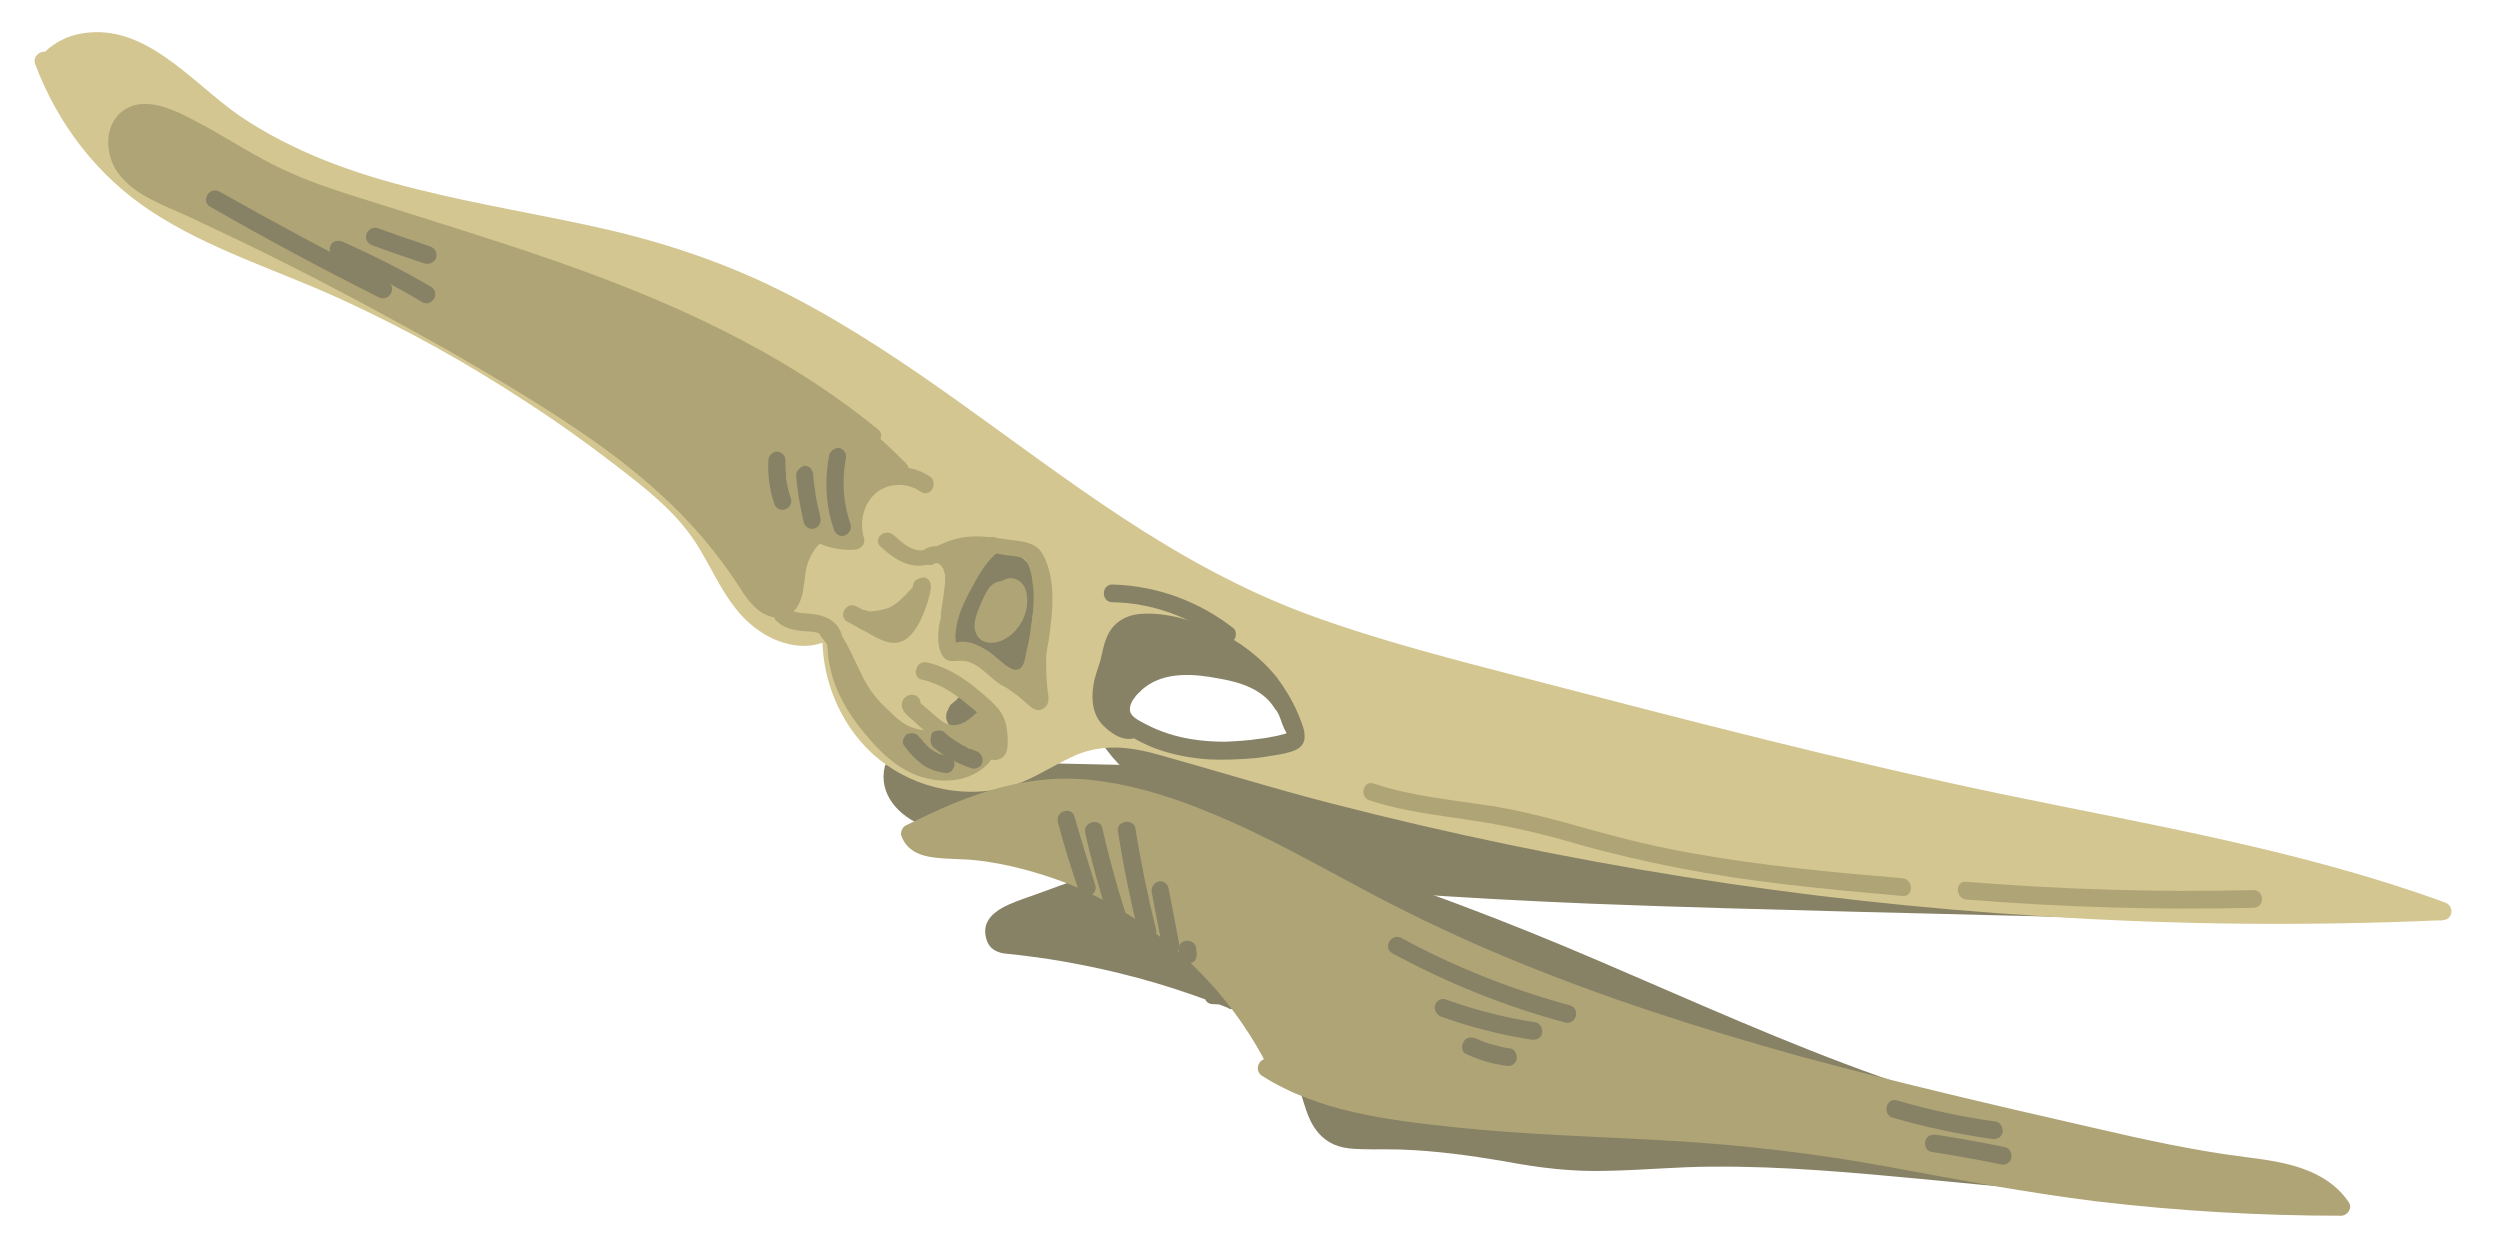<?xml version="1.0" encoding="utf-8"?>
<!-- Generator: Adobe Illustrator 28.1.0, SVG Export Plug-In . SVG Version: 6.00 Build 0)  -->
<svg version="1.1" id="Layer_1" xmlns="http://www.w3.org/2000/svg" xmlns:xlink="http://www.w3.org/1999/xlink" x="0px" y="0px"
	 viewBox="0 0 423 212" style="enable-background:new 0 0 423 212;" xml:space="preserve">
<style type="text/css">
	.st0{fill:#878166;}
	.st1{fill:#D3C690;}
	.st2{fill:#AFA475;}
</style>
<g>
	<path class="st0" d="M207.7,169.4c-12-4.8-24.6-7.9-37.4-9.2c-0.5,0-1.1-0.1-1.5-0.4c-1.1-0.7-1-2.5-0.2-3.5s2.1-1.5,3.3-2
		c3.2-1.1,6.3-2.3,9.5-3.4c4.8-1.7,9.6-3.4,14.6-4.4c14.9-2.9,30.2,1.1,44.6,6.2c27,9.5,52.8,22.9,79.9,32.2
		c15,5.2,30.4,9.1,44.8,15.8c-27.1,0.3-54.1-5.7-81.2-4.5c-6.7,0.3-13.4,1-20,0.4c-5.2-0.5-10.3-1.7-15.5-2.5
		c-6-0.9-12-1.1-18.1-1.1c-1.7,0-3.5,0-5-0.9c-2.3-1.4-3.1-4.3-3.9-6.9c-1.3-4.1-3-8.1-5.7-11.3c-2.8-3.2-6.7-5.5-10.8-5.4"/>
	<g>
		<path class="st0" d="M208.1,168c-7.5-3-15.3-5.3-23.2-7c-4-0.8-8-1.5-12-2c-0.9-0.1-1.9-0.1-2.8-0.3c-0.7-0.2-0.8-0.6-0.5-1.3
			c0.7-1.4,3.1-1.8,4.4-2.3c7.7-2.8,15.5-6.1,23.7-7.4c8-1.3,16.2-0.6,24,1.1c8,1.7,15.7,4.3,23.3,7.1c7.6,2.8,15.2,5.9,22.7,9.1
			c15,6.4,29.9,13.1,45.2,18.8c15.2,5.6,30.9,9.6,45.9,15.7c1.9,0.8,3.8,1.6,5.7,2.5c0.2-0.9,0.5-1.9,0.8-2.8
			c-23.8,0.2-47.4-4.3-71.2-4.7c-11.8-0.2-23.7,1.8-35.5-0.2c-5.8-1-11.5-2.1-17.3-2.5c-2.9-0.2-5.9-0.3-8.8-0.4
			c-2.4,0-5.5,0.4-7.2-1.7c-1.6-1.9-2-4.8-2.8-7c-1-2.7-2.2-5.4-3.8-7.8c-3.1-4.5-7.9-8-13.5-8c-1.9,0-1.9,3,0,3
			c5.1,0,9.2,3.6,11.7,7.7c1.3,2.2,2.3,4.6,3.1,7.1c0.7,2.1,1.2,4.3,2.4,6.1c1.4,2.1,3.3,3.2,5.8,3.5c2.9,0.3,5.8,0.1,8.7,0.2
			c6,0.2,11.8,1,17.7,2c5.8,1.1,11.5,1.8,17.4,1.6c6-0.1,11.9-0.7,17.8-0.7c11.9-0.1,23.7,1,35.5,2.1c13.3,1.3,26.7,2.7,40.1,2.5
			c1.4,0,2.2-2.1,0.8-2.8c-15.5-7.1-32-11.3-48-17c-16.1-5.7-31.7-12.8-47.4-19.5c-7.9-3.4-15.8-6.6-23.8-9.6
			c-8-3-16.1-5.8-24.4-7.5c-8.2-1.7-16.6-2.4-24.9-1.1c-8.5,1.3-16.5,4.8-24.6,7.6c-3,1.1-7.4,2.7-6.2,6.8c0.5,1.8,2,2.4,3.7,2.5
			c2.1,0.2,4.2,0.5,6.4,0.8c8.4,1.3,16.7,3.3,24.7,6.1c2,0.7,4,1.4,6,2.2C209.1,171.6,209.9,168.7,208.1,168L208.1,168z"/>
	</g>
</g>
<g>
	<path class="st0" d="M362.3,148.8c-26.5-5.4-53.7-6.4-80.5-10.3c-15-2.2-29.9-5.2-44.5-9.1c-5.1-1.4-10.3-2.9-14.9-5.7
		c-0.9-0.6-1.8-1.2-2.7-1.9c0.8,2.7-0.9,6.3-4,6c-1.6-0.2-3.2-0.3-4.7-0.4c-1.8,0.1-3.7,0.1-5.6,0c-0.4,0-0.8,0-1.2,0.1
		c-3.1,0.2-6.2,0.2-8.8-1.8c-0.1-0.1-0.2-0.1-0.3-0.2c-1-0.3-2-0.6-3-0.9c-3.3-1-4.5-6.4-1-8.1c0.2-0.1,0.5-0.2,0.7-0.3
		c0.3-0.9,0.9-1.7,1.8-2.2c4.4-2.7,9.9-3.1,14.9-1.6c-3.2-2.4-6.8-4.3-10.8-4.6c-4.9-0.4-10.3,2.2-11.9,7
		c-1.8,5.5,1.8,11.5,6.1,15.2c0.5,0.4,1,0.9,1.5,1.3l-42.4-0.9c-0.7,2.4,0.7,5.1,2.6,6.6c2,1.5,4.4,2.1,6.8,2.6
		c49.7,10.8,100.8,12.1,151.5,13.4l55.5,1.4C368.6,151.4,365,149.3,362.3,148.8z"/>
	<g>
		<path class="st0" d="M362.7,147.3c-18.7-3.8-37.8-5.5-56.8-7.5c-19.1-2-38-4.7-56.7-9c-5.1-1.2-10.2-2.4-15.3-3.9
			c-4.9-1.4-9.5-3.3-13.5-6.4c-1.1-0.8-2.5,0.5-2.2,1.7c0.3,1.2,0.1,2.8-0.9,3.6c-0.5,0.4-1,0.5-1.6,0.4c-1.2-0.1-2.4-0.3-3.5-0.4
			c-1.1-0.1-2.2,0-3.2,0c-1.2,0-2.3-0.1-3.5-0.1c-2,0-4,0.4-6,0c-0.9-0.2-1.8-0.5-2.6-1c-0.4-0.2-0.7-0.6-1.1-0.8
			c-0.5-0.2-1.1-0.3-1.7-0.5c-1.4-0.4-2.6-0.7-3.2-2.2c-0.4-1-0.5-2.2,0.2-3.1c0.5-0.6,1.3-0.6,1.8-1.1c0.7-0.7,0.7-1.5,1.6-2.1
			c4-2.5,9.1-2.6,13.5-1.3c1.7,0.5,2.5-1.8,1.2-2.7c-5.4-4-12.2-6.5-18.7-3.5c-2.7,1.2-4.8,3.4-5.9,6.1c-1.2,3.1-0.9,6.5,0.4,9.5
			c1.6,3.7,4.3,6.6,7.4,9.1c0.3-0.9,0.7-1.7,1.1-2.6c-12.4-0.3-24.8-0.5-37.1-0.8c-1.7,0-3.5-0.1-5.2-0.1c-0.6,0-1.3,0.5-1.5,1.1
			c-1.1,4.7,2.4,8.4,6.5,10c2.3,0.9,4.8,1.3,7.3,1.8c2.7,0.6,5.4,1.1,8.1,1.6c10.7,2,21.5,3.6,32.2,4.9c21.7,2.6,43.5,4,65.3,4.9
			c15.3,0.6,30.6,1,45.9,1.4c9.5,0.2,19,0.5,28.5,0.7c7.9,0.2,15.8,0.6,23.6,0.6c0.1,0,0.3,0,0.4,0c0.7,0,1.2-0.5,1.5-1.1
			C370.4,150.6,365.8,148,362.7,147.3c-1.9-0.4-2.7,2.5-0.8,2.9c1.5,0.3,5,1.4,4.2,3.5c0.5-0.4,1-0.7,1.5-1.1
			c-6.4-0.2-12.9-0.3-19.3-0.5c-10-0.2-20.1-0.5-30.1-0.8c-12.3-0.3-24.6-0.6-36.9-1c-21.4-0.7-42.8-1.8-64.2-3.9
			c-10.7-1.1-21.4-2.4-32-4.1c-5.3-0.8-10.5-1.8-15.8-2.8c-2.6-0.5-5.2-1-7.8-1.6c-2.2-0.5-4.5-0.9-6.4-2.2c-1.7-1.1-3-3.2-2.5-5.2
			c-0.5,0.4-1,0.7-1.5,1.1c12.4,0.3,24.8,0.5,37.1,0.8c1.7,0,3.5,0.1,5.2,0.1c1.2,0,2.1-1.7,1.1-2.6c-4.9-3.8-11.2-11.9-5.6-17.9
			c2.1-2.2,5.1-3.3,8.1-3.2c4,0.1,7.6,2.2,10.7,4.5c0.4-0.9,0.8-1.8,1.2-2.7c-3.4-1-7-1.2-10.5-0.5c-3.2,0.7-6.7,2.1-8,5.4
			c0.2-0.3,0.5-0.6,0.7-0.9c-2.7,1.2-4,3.8-3.3,6.7c0.3,1.2,1,2.5,2,3.3c1.3,1.2,3,1.2,4.6,1.9c0.7,0.3,1.4,0.9,2.1,1.2
			c0.8,0.4,1.7,0.6,2.6,0.8c1.9,0.3,3.7,0.2,5.6,0.1c1-0.1,2.1,0,3.1,0.1c1.1,0,2.2-0.1,3.2-0.1c2,0,4.1,0.7,6,0.4
			c3.5-0.6,4.9-4.7,4.1-7.8c-0.7,0.6-1.5,1.1-2.2,1.7c7.3,5.5,16.5,7.5,25.2,9.6c9.3,2.3,18.8,4.2,28.3,5.8
			c19,3.2,38.1,4.7,57.2,6.8c10.8,1.2,21.6,2.7,32.3,4.9C363.8,150.6,364.5,147.7,362.7,147.3z"/>
	</g>
</g>
<g>
	<g>
		<path class="st0" d="M192.8,105.9c-0.6,0-1.2,0-1.8,0c0.1,1,0.3,2,0.4,3c0.5-0.2,1.1-0.4,1.6-0.6c-0.3-1-0.5-1.9-0.8-2.9
			c-0.2,0.1-0.5,0.2-0.7,0.3c-0.2,0.1-0.4,0.3-0.6,0.4c-0.3,0.2-0.5,0.5-0.8,0.9c-0.1,0.2-0.2,0.4-0.2,0.6c0,0.2,0,0.4,0,0.6
			c0,0.2,0.1,0.4,0.3,0.5c0.1,0.2,0.2,0.3,0.4,0.4c0.3,0.2,0.8,0.3,1.2,0.1c0.1,0,0.2-0.1,0.4-0.1c0.2-0.1,0.4-0.3,0.5-0.5
			c0,0,0,0,0,0c-0.1,0.1-0.2,0.2-0.2,0.3c0.2-0.2,0.3-0.4,0.5-0.5c-0.1,0.1-0.2,0.2-0.3,0.2c0.2-0.1,0.4-0.2,0.6-0.3
			c-0.1,0-0.2,0.1-0.4,0.1c0,0,0,0,0,0c0.2,0,0.4-0.1,0.5-0.3c0.2-0.1,0.3-0.2,0.4-0.4c0.1-0.2,0.2-0.4,0.2-0.6c0-0.2,0-0.4,0-0.6
			c-0.1-0.4-0.3-0.7-0.7-0.9c-0.3-0.2-0.8-0.3-1.2-0.1c-0.5,0.2-1.1,0.4-1.6,0.6c-0.2,0-0.4,0.1-0.5,0.3c-0.2,0.1-0.3,0.2-0.4,0.4
			c0,0.1-0.1,0.2-0.2,0.4c-0.1,0.2-0.1,0.4,0,0.6c0,0.1,0,0.3,0.1,0.4c0.1,0.2,0.2,0.4,0.3,0.5c0.3,0.3,0.7,0.4,1.1,0.4
			c0.6,0,1.2,0,1.8,0c0.4,0,0.8-0.2,1.1-0.4c0.2-0.1,0.2-0.3,0.3-0.5c0.1-0.2,0.1-0.4,0.1-0.6c0-0.4-0.1-0.8-0.4-1.1
			C193.6,106.1,193.2,105.9,192.8,105.9L192.8,105.9z"/>
	</g>
</g>
<g>
	<g>
		<path class="st0" d="M163.1,119.5c-0.7,0.5-1.4,1.1-2.1,1.6c0.6,0.8,1.2,1.6,1.8,2.4c0.1,0,0.1-0.1,0.2-0.2
			c-0.1,0.1-0.2,0.2-0.3,0.2c0.4-0.3,0.9-0.6,1.4-0.8c-0.1,0-0.2,0.1-0.4,0.1c0.3-0.1,0.5-0.2,0.8-0.3c0.5-0.1,0.9-0.5,1-1
			c0.1-0.3,0.1-0.5,0-0.8c-0.1-0.2-0.2-0.5-0.4-0.7c-0.1-0.1-0.2-0.2-0.3-0.3c-0.1-0.1-0.2-0.1-0.4-0.2c-0.2-0.1-0.3-0.1-0.5-0.1
			c-0.1,0-0.3,0-0.5,0.1c-0.1,0-0.3,0.1-0.4,0.2c-0.3,0.2-0.4,0.4-0.6,0.6c-0.1,0.2-0.2,0.4-0.2,0.6c0,0.2,0,0.4,0,0.6
			c0.1,0.4,0.4,0.7,0.7,0.9c0.3,0.2,0.8,0.3,1.2,0.1c0.1,0,0.2-0.1,0.4-0.1c0.2-0.1,0.4-0.3,0.5-0.5c0,0,0,0,0,0
			c-0.1,0.1-0.2,0.2-0.2,0.3c0,0,0,0,0,0c-0.1,0.1-0.2,0.2-0.3,0.2c0,0,0,0,0,0c-0.1,0-0.2,0.1-0.4,0.1c0,0,0,0,0.1,0
			c-0.1,0-0.3,0-0.4,0c0,0,0,0,0.1,0c-0.1,0-0.3,0-0.4,0c0,0,0,0,0.1,0c-0.1,0-0.2-0.1-0.4-0.1c0,0,0,0,0,0
			c-0.1-0.1-0.2-0.2-0.3-0.2c0,0,0,0,0,0c0.2-0.8,0.4-1.7,0.7-2.5c-0.6,0.1-1.1,0.4-1.6,0.6c-0.5,0.3-1,0.6-1.5,1
			c-0.2,0.1-0.2,0.3-0.3,0.5c-0.1,0.2-0.1,0.4-0.1,0.6c0,0.1,0,0.3,0,0.4c0,0.2,0.1,0.4,0.3,0.5c0.2,0.2,0.5,0.5,0.8,0.5
			c0.4,0.1,0.8,0.1,1.2-0.1c0.7-0.5,1.4-1.1,2.1-1.6c0.2-0.1,0.3-0.2,0.4-0.4c0.1-0.1,0.2-0.3,0.3-0.5c0.1-0.4,0-0.8-0.2-1.2
			c-0.2-0.3-0.5-0.6-0.9-0.7C163.9,119.2,163.4,119.2,163.1,119.5L163.1,119.5z"/>
	</g>
</g>
<g>
	<g>
		<path class="st0" d="M161.1,118.9c-0.5,0.4-0.8,0.9-1.2,1.4c-0.4,0.6-0.2,1.5,0.4,1.9c0.6,0.5,1.4,0.4,2-0.1
			c0.9-1,1.6-2.2,1.9-3.5c0.2-0.8-0.2-1.7-1-1.9c-0.7-0.2-1.5,0.1-1.9,0.7c-0.3,0.3-0.5,0.7-0.8,1c-0.2,0.3-0.4,0.5-0.5,0.8
			c-0.3,0.5-0.6,0.9-0.6,1.5c0,0.5,0.2,0.9,0.5,1.2c0.5,0.5,1.4,0.6,2,0.1c0.3-0.2,0.6-0.5,0.8-0.8c0.5-0.6,0.8-1.3,0.9-2
			c0.1-0.3,0.1-0.6-0.1-1c-0.1-0.3-0.3-0.6-0.6-0.7c-0.6-0.3-1.3-0.2-1.8,0.2c-0.5,0.5-0.9,1-1.2,1.6c-0.2,0.3-0.3,0.7-0.4,1.1
			c-0.1,0.5,0,1,0.3,1.4c0.2,0.2,0.4,0.4,0.6,0.5c0.1,0,0.2,0.1,0.3,0.1c-0.2-0.1-0.4-0.3-0.7-0.4c0,0,0,0,0,0
			c-0.1-0.1-0.2-0.2-0.2-0.3c0,0,0,0,0,0c0-0.1-0.1-0.2-0.2-0.4c0.1,0.3,0.1,0.7,0.2,1c0,0.3,0.4,0.8,0.7,0.9c0.3,0.2,0.6,0.2,1,0.2
			c0.8-0.1,1.3-0.7,1.3-1.5c0-0.6-0.2-1.1-0.6-1.5c-0.4-0.5-1.2-0.7-1.8-0.5c-1,0.3-1.6,1.4-1,2.4c0.3,0.6,1,0.9,1.6,0.8
			c1.2,0,2.3-0.5,3.5-0.6c-0.1,0-0.3,0-0.4,0c0.3,0,0.5-0.1,0.8,0c0.9,0,1.8-1,1.5-1.9c-0.4-1.2-1.1-2.3-2-3.2
			c-0.3,0.9-0.7,1.7-1.1,2.6c0,0,0.1,0,0.2,0c0.8,0,1.5-0.7,1.5-1.5c0-0.8-0.7-1.5-1.5-1.5c0,0-0.1,0-0.2,0c-0.6,0-1.1,0.4-1.4,0.9
			c-0.2,0.5-0.1,1.2,0.3,1.6c0.2,0.2,0.4,0.4,0.5,0.6c-0.1-0.1-0.2-0.2-0.2-0.3c0.3,0.5,0.7,1,0.9,1.5c0-0.1-0.1-0.2-0.2-0.4
			c0.1,0.1,0.1,0.3,0.2,0.5c0.5-0.6,1-1.3,1.5-1.9c-1.3,0-2.5,0.5-3.8,0.6c0.1,0,0.3,0,0.4,0c-0.2,0-0.5,0.1-0.7,0
			c0.1,0,0.3,0,0.4,0c0,0-0.1,0-0.1,0c0.2,0.1,0.4,0.3,0.7,0.4c0,0,0,0,0,0c0.1,0.1,0.2,0.2,0.2,0.3c0,0,0,0,0,0
			c0.1,0.2,0.1,0.5,0.2,0.8c0,0,0,0,0,0c-0.1,0.2-0.1,0.5-0.2,0.8c0,0,0,0,0,0c-0.1,0.1-0.2,0.2-0.2,0.3c0,0,0,0,0,0
			c-0.2,0.1-0.4,0.3-0.7,0.4c0,0,0.1,0,0.1,0c-0.1,0-0.3,0-0.4,0c0,0,0,0,0.1,0c-0.1,0-0.3,0-0.4,0c0,0,0.1,0,0.1,0
			c-0.1,0-0.2-0.1-0.4-0.1c0,0,0,0,0,0c-0.1-0.1-0.2-0.2-0.3-0.2c0,0,0.1,0,0.1,0.1c-0.1-0.1-0.2-0.2-0.2-0.3c0,0,0,0.1,0.1,0.1
			c0-0.1-0.1-0.2-0.2-0.4c0,0,0,0.1,0,0.1c0-0.1,0-0.3,0-0.4c0,0.1,0,0.1,0,0.2c1-0.1,2-0.3,3-0.4c0-0.3-0.1-0.6-0.1-0.9
			c-0.1-0.7-0.7-1.1-1.3-1.3c0.1,0,0.2,0.1,0.4,0.1c0,0,0,0,0,0c0.2,0.3,0.5,0.6,0.7,0.9c0,0,0,0,0-0.1c0,0.1,0,0.3,0,0.4
			c0,0,0,0,0-0.1c0,0.1,0,0.3,0,0.4c0-0.2,0.1-0.3,0.2-0.5c0,0.1-0.1,0.2-0.2,0.4c0.2-0.4,0.3-0.7,0.6-1c-0.1,0.1-0.2,0.2-0.2,0.3
			c0.1-0.2,0.3-0.4,0.5-0.5c-0.8-0.5-1.7-1-2.5-1.5c0,0.3-0.1,0.5-0.2,0.8c0-0.1,0.1-0.2,0.2-0.4c-0.1,0.3-0.3,0.5-0.4,0.7
			c0.1-0.1,0.2-0.2,0.2-0.3c-0.2,0.2-0.3,0.4-0.5,0.6c0.3-0.1,0.7-0.3,1.1-0.4c0,0,0,0,0,0c0.3,0.1,0.7,0.3,1.1,0.4c0,0,0,0,0,0
			c0.1,0.1,0.2,0.2,0.2,0.3c0,0,0,0,0,0c0.1,0.2,0.1,0.5,0.2,0.8c0,0,0-0.1,0-0.1c0,0.1,0,0.3,0,0.4c0,0,0-0.1,0-0.1
			c0,0.1-0.1,0.2-0.2,0.4c0.4-0.7,0.8-1.4,1.3-2.1c-0.1,0.1-0.2,0.2-0.2,0.3c0.1-0.1,0.1-0.2,0.2-0.3c-0.1,0.1-0.2,0.2-0.3,0.2
			c0,0,0.1,0,0.1-0.1c-0.1,0-0.2,0.1-0.4,0.1c0,0,0,0,0.1,0c-0.1,0-0.3,0-0.4,0c0,0,0,0,0.1,0c-0.1,0-0.3,0-0.4,0c0,0,0,0,0.1,0
			c-0.3-0.6-0.7-1.2-1-1.9C161.2,118.2,161.1,118.6,161.1,118.9c0-0.2,0-0.3,0.1-0.4c-0.2,0.5-0.5,0.9-0.8,1.3
			c0.1-0.1,0.2-0.2,0.2-0.3c-0.1,0.2-0.3,0.4-0.5,0.5c0.8,0.6,1.6,1.2,2.4,1.8c0.1-0.1,0.2-0.3,0.3-0.4c-0.1,0.1-0.2,0.2-0.2,0.3
			c0.2-0.2,0.4-0.5,0.7-0.7c0.3-0.2,0.4-0.7,0.4-1.1c0-0.4-0.2-0.8-0.4-1.1C162.5,118.4,161.7,118.4,161.1,118.9L161.1,118.9z"/>
	</g>
</g>
<g>
	<path class="st0" d="M174.2,96.5c-1.6-1.5-3.9-1.7-6-1.8c2-0.5,4.1,0.6,5,2.5c0.6,1.2,0.6,2.6,0.7,3.9c0.1,4-0.2,8.2-2,11.7
		c-2.1-2.7-5.4-4.2-8.7-4c-0.3,0-0.7,0-0.9-0.2c-0.2-0.2-0.3-0.5-0.4-0.9c-0.3-2.1,0.7-4.1,1.7-6c1.4-2.7,2.8-5.5,5-7.6"/>
	<g>
		<path class="st0" d="M175.2,95.4c-2-1.8-4.5-2.1-7.1-2.2c0.1,1,0.3,2,0.4,3c1.1-0.2,2.2,0.3,2.9,1.1c1,1.3,0.8,3.2,0.8,4.8
			c0,3.4-0.2,6.9-1.8,9.9c0.8-0.1,1.6-0.2,2.4-0.3c-1.3-1.6-3-2.9-4.9-3.6c-1-0.4-2-0.6-3.1-0.8c-0.5,0-0.9-0.1-1.4-0.1
			c-0.1,0-0.3,0-0.4,0c-0.3,0-0.2,0.1,0.3,0.3c0,0,0-0.6,0-0.7c0-2.2,1.5-4.4,2.5-6.2c1.1-2,2.2-3.9,3.8-5.5
			c1.4-1.4-0.8-3.5-2.1-2.1c-1.8,1.8-3.1,4-4.3,6.2c-1.3,2.4-2.8,4.9-2.8,7.6c0,1.2,0.2,2.7,1.5,3.2c1,0.4,2.2,0.1,3.3,0.3
			c2.3,0.4,4.2,1.7,5.6,3.5c0.6,0.8,2,0.5,2.4-0.3c2.1-4,2.4-8.6,2.2-13.1c-0.1-2.1-0.5-4.2-2.1-5.7c-1.5-1.3-3.4-1.9-5.4-1.5
			c-1.7,0.3-1.2,2.9,0.4,3c1.7,0.1,3.6,0.1,5,1.3C174.5,98.8,176.7,96.7,175.2,95.4L175.2,95.4z"/>
	</g>
</g>
<g>
	<g>
		<path class="st1" d="M338.5,135.8c-29.1-6.1-58-13.7-86.8-21.3c-13.6-3.6-27.3-7.2-40.2-13.1c-33-15.1-59.1-44.5-93.3-56.7
			c-27.3-9.8-59.1-8.4-82-26.6C31.9,14.8,28,10.8,23,8.5c-4.9-2.3-11.4-2.2-15,2l-0.6-0.2c3,8.2,8.1,15.6,14.8,21
			c8.3,6.8,18.5,10.4,28.3,14.5c20.4,8.6,39.7,20,57.2,33.9c3.9,3.1,7.7,6.3,10.6,10.4c3.1,4.4,5,9.6,8.6,13.5
			c3.6,3.9,9.8,6.1,13.9,2.9c-0.6,8.3,3.2,16.9,9.7,21.8c6.5,4.9,15.4,6,22.8,2.8c3.8-1.6,7.2-4.3,11.2-5.3c5-1.3,10.3,0.3,15.3,1.8
			c69.2,21,141.6,30.1,213.6,27C389.2,145.3,363.6,141.1,338.5,135.8z M167.9,122.3c-0.2,0.5-0.5,1-0.9,1.4c-0.3,0.3-0.6,0.6-1,0.9
			c-0.5,0.5-1.2,0.9-1.9,1.1c-0.4,0-0.8,0.1-1.1,0.2c-0.8,0-1.5-0.2-2.2-0.6c-0.3-0.2-0.6-0.5-0.9-0.7c-0.4-0.4-0.7-0.9-0.9-1.4
			c-0.3-0.5-0.4-1.1-0.4-1.7c0-0.6,0.1-1.2,0.4-1.7c0.2-0.5,0.5-1,0.9-1.4c0.3-0.3,0.7-0.6,1-0.9c0.5-0.5,1.2-0.9,1.9-1.1
			c0.4,0,0.8-0.1,1.1-0.2c0.8,0,1.5,0.2,2.2,0.6c0.3,0.2,0.6,0.5,0.9,0.7c0.4,0.4,0.7,0.9,0.9,1.4c0.3,0.5,0.4,1.1,0.4,1.7
			C168.3,121.2,168.2,121.8,167.9,122.3z M178.5,102.7c-0.1,0.6-0.2,1.1-0.2,1.7c0,0.1,0,0.3,0,0.4c0,0,0-0.1,0-0.1
			c-0.2,1.8-1,3.2-2.3,3.9c0,0.7-0.2,1.4-0.3,2.1c0,0.1-0.1,0.3-0.1,0.4c0,0,0,0,0,0c0.6,4.6-5.9,5.7-7.9,2.2
			c-0.4-0.7-0.7-1.1-1.1-1.3c-0.2-0.1-0.5-0.2-0.7-0.3c-0.7-0.1-1.4,0.1-2.6-0.2c-2-0.5-3.5-2.4-3.5-4.6c0-0.3,0-0.6,0.1-0.8
			c-0.3-1.1-0.3-2.4,0-3.7c0.6-2.5,2.5-5.4,4.8-7.6c0.2-0.5,0.4-1,0.7-1.5c1.2-2.5,3.5-2.7,5.4-1.7c1.6-0.1,3,0.5,3.9,1.8
			c0.2,0.1,0.3,0.2,0.4,0.3c0.9,0.3,1.8,1,2.2,1.9c0.6,1.5,1.2,2.9,1.4,4.5C178.5,101,178.6,101.8,178.5,102.7z M214,127.6
			c-0.5-0.1-1.1-0.2-1.8-0.3c-6.6,1.5-12.7,0-19-2.4c-0.8-0.3-1.5-0.7-2.3-1c-0.2,0-0.4,0-0.6,0c-7,0.1-5.2-8.8-2.6-13.7
			c0.2-0.6,0.4-1.1,0.6-1.5c0-0.2,0-0.4,0.1-0.5c0-0.8,0.2-1.6,0.6-2.2c0.5-1,1.6-1.8,2.5-2c0.6-0.2,1.1-0.2,1.7-0.1
			c0.3,0,0.6,0.1,1,0.2c0.4,0,0.8,0,1.2,0.1c0.3,0.1,0.6,0.3,0.9,0.4c3.4-0.2,7,1,9.6,3.4c3.3,1.1,6.4,2.6,8.8,5.4
			c1.6,1.9,3,4.4,3.5,6.7C220.8,122.8,218.5,128.4,214,127.6z"/>
	</g>
	<g>
		<path class="st1" d="M338.9,134.4c-26.8-5.6-53.3-12.5-79.8-19.4c-12.7-3.3-25.4-6.5-37.7-11c-11.1-4.1-21.4-9.8-31.3-16.3
			c-18.9-12.4-36.1-27.2-56.2-37.6c-9.8-5.1-20.2-8.7-30.9-11.2c-10.8-2.5-21.8-4.2-32.5-6.9c-10.6-2.6-21-6.3-30.1-12.5
			C32.1,13.7,24,3.1,12.7,5.9C10.5,6.5,8.5,7.7,7,9.4C7.5,9.3,8,9.1,8.4,9C8.2,8.9,8,8.9,7.8,8.8c-1-0.3-2.2,0.7-1.9,1.9
			c3.8,10.2,10.5,19,19.6,25c9.7,6.4,21.1,9.9,31.7,14.7C68.4,55.5,79,61.4,89.2,68.1c5.1,3.3,10,6.8,14.8,10.5
			c4.8,3.7,9.8,7.5,13.3,12.6c3.4,5,5.4,11.1,10.3,14.9c3.9,3.1,9.6,4.6,13.9,1.4c-0.8-0.4-1.5-0.9-2.3-1.3
			c-0.5,7.9,2.6,16,8.5,21.4c6,5.4,14.5,7.6,22.3,5.7c4.1-1,7.5-3.4,11.3-5.2c5-2.4,9.9-1.8,15.1-0.3c9.7,2.7,19.3,5.7,29.1,8.2
			c39.2,10.1,79.3,16.5,119.7,19c22.7,1.5,45.4,1.7,68.1,0.7c1.8-0.1,2-2.4,0.4-3C389.6,143.9,364,139.6,338.9,134.4
			c-1.9-0.4-2.7,2.5-0.8,2.9c25.2,5.2,50.7,9.5,74.9,18.5c0.1-1,0.3-2,0.4-3c-39.3,1.7-78.8-0.3-117.8-5.8
			c-19.5-2.8-38.8-6.5-57.9-11c-9.6-2.3-19.1-4.8-28.5-7.5c-4.7-1.3-9.3-2.9-14-4.1c-4.3-1-8.8-1.4-13,0.2c-4.6,1.8-8.5,5-13.4,6
			c-4.5,1-9.5,0.4-13.6-1.6c-8.6-4.1-13.3-13.5-12.8-22.8c0.1-1.1-1.3-2-2.3-1.3c-4.2,3.1-9.5,0.4-12.5-3.1
			c-3.6-4.2-5.4-9.5-8.8-13.8c-3.4-4.4-7.9-7.9-12.3-11.3c-4.3-3.3-8.8-6.5-13.3-9.6C83.6,60.7,73.5,54.9,63,49.8
			c-9.9-4.8-20.5-8.3-30.2-13.4c-11-5.8-19.6-14.7-23.9-26.5c-0.6,0.6-1.2,1.2-1.9,1.9c0.2,0,0.4,0.1,0.6,0.2c0.5,0.1,1.1,0,1.5-0.4
			c3.6-4,9.6-3.6,14.1-1.3c5,2.6,9,6.9,13.5,10.2c8.5,6.4,18.6,10.4,28.9,13.3c21.2,5.8,43.3,7.5,63.3,17.1
			c20.1,9.7,37.3,24.2,55.6,36.6c9.2,6.3,18.8,12.1,29.1,16.5c11.7,5,24,8.4,36.3,11.6c26.1,6.9,52.2,13.8,78.5,19.6
			c3.2,0.7,6.5,1.4,9.8,2.1C339.9,137.7,340.8,134.8,338.9,134.4z"/>
		<path class="st1" d="M166.4,121.9C166.3,122.2,166.4,122,166.4,121.9c-0.1,0.2-0.1,0.3-0.2,0.3c0,0.1-0.1,0.1-0.1,0.2
			c-0.1,0.2,0.1-0.1,0,0.1c-0.3,0.3-0.6,0.6-1,0.9c-0.3,0.3-0.5,0.5-0.8,0.6c-0.1,0-0.2,0.1-0.3,0.1c0,0-0.3,0.1-0.1,0
			c-0.2,0.1-0.4,0.1-0.7,0.1c-0.1,0-0.2,0-0.4,0c0,0-0.3,0-0.1,0c0,0-0.3,0-0.1,0c0.2,0-0.2,0-0.2,0c-0.4-0.1-0.6-0.1-0.8-0.3
			c-0.2-0.1-0.3-0.3-0.5-0.4c0,0-0.4-0.4-0.3-0.3c-0.1-0.1-0.2-0.3-0.3-0.5c-0.1-0.2,0.1,0.2,0-0.1c0-0.1-0.2-0.6-0.2-0.4
			c-0.1-0.2-0.1-0.4-0.2-0.6c0,0,0,0.2,0,0c0-0.1,0-0.2,0-0.3c0-0.5,0-0.5,0.2-1c0,0,0,0,0-0.1c0,0.1,0,0.1,0.1-0.1
			c0-0.1,0.1-0.2,0.1-0.3c-0.1,0.2,0.2-0.3,0.2-0.3c0,0,0.2-0.2,0-0.1c0-0.1,0.1-0.1,0.2-0.2c0.2-0.2,0.4-0.3,0.6-0.5
			c0.3-0.2,0.6-0.6,0.8-0.8c0.2-0.2,0.6-0.4,0.8-0.4c0.2-0.1,0.4-0.1,0.6-0.1c0.3,0,0.3-0.1,0.5,0c0,0-0.2,0,0,0
			c0.1,0,0.2,0,0.3,0.1s0.2,0.1,0.3,0.1c0.3,0.1-0.3-0.1,0.2,0.1c0.3,0.1,0.7,0.5,1,0.8c0.2,0.2-0.1-0.1,0,0.1
			c0.1,0.1,0.1,0.2,0.2,0.3c0,0,0.1,0.3,0,0.1c0.1,0.2,0.1,0.3,0.2,0.5c-0.1-0.2,0,0.1,0,0.1c0,0.1,0.1,0.2,0.1,0.4
			c0.1,0.2,0-0.2,0,0.1c0,0.1,0,0.3,0,0.4c0,0.1,0,0.2,0,0.3c0,0.1,0,0.2,0,0.1c0,0.1,0,0.2-0.1,0.3c0,0-0.2,0.4-0.1,0.2
			c-0.3,0.7-0.2,1.6,0.5,2c0.7,0.4,1.7,0.2,2-0.5c1.2-2.5,0.5-5.4-1.5-7c-1-0.8-2.3-1.5-3.6-1.4c-1.4,0.1-2.8,0.5-3.8,1.5
			c-0.8,0.8-1.8,1.5-2.2,2.6c-0.2,0.5-0.5,1-0.6,1.7c-0.1,0.7-0.1,1.4,0,2.1s0.3,1.1,0.6,1.7c0.3,0.6,0.7,1.1,1.2,1.6
			c0.5,0.4,0.9,0.8,1.5,1c0.7,0.3,1.4,0.5,2.2,0.6c0.7,0,1.5-0.1,2.2-0.3c0.8-0.3,1.4-0.7,2-1.2c1-1,2-1.9,2.5-3.2
			c0.2-0.7-0.3-1.7-1-1.9C167.5,120.6,166.7,121.1,166.4,121.9z"/>
		<path class="st1" d="M177,102.7c-0.1,0.7-0.2,1.4-0.3,2.1c1,0,2,0,3,0c0,0,0-0.1,0-0.1c0.1-0.8-0.7-1.5-1.5-1.5
			c-0.9,0-1.4,0.7-1.5,1.5c-0.1,0.9-0.5,1.8-1.2,2.4c-0.5,0.4-0.9,0.5-1.1,1.1c-0.2,0.6-0.2,1.5-0.3,2.1c-0.3,1.1,0,2.3-1,3.1
			c-0.9,0.6-2.2,0.7-3.2,0.2c-0.5-0.2-0.8-0.5-1.1-1c-0.7-1-1.4-1.9-2.7-2.2c-1-0.2-2,0.1-2.9-0.2c-0.9-0.3-1.5-1-1.8-1.8
			c-0.4-0.9-0.2-1.9-0.3-2.8c-0.2-1.3,0-2.5,0.4-3.7c0.8-2.1,2.3-3.9,3.8-5.5c1.2-1.2,1.3-4.1,3.7-3.5c0.5,0.1,0.9,0.4,1.3,0.5
			c0.5,0.1,1.1,0,1.6,0.2c0.5,0.2,0.9,0.5,1.2,0.9c0.5,0.5,0.9,0.8,1.5,1.1c1.1,0.6,1.4,1.9,1.8,3C176.9,99.7,177.1,101.2,177,102.7
			c-0.2,1.9,2.8,1.9,3,0c0.1-1.5,0-3-0.4-4.4c-0.4-1.4-0.8-2.9-1.7-4c-0.4-0.5-0.9-1-1.4-1.3c-0.3-0.2-0.6-0.3-0.9-0.4
			c0.6,0.3-0.5-0.5,0,0c-1-1-1.8-1.7-3.1-2.1c-0.3-0.1-0.7-0.1-1-0.2c-0.1,0-1.1-0.1-0.4,0.1c-0.5-0.1-1-0.5-1.5-0.6
			c-1.1-0.2-2.2-0.1-3.3,0.4c-1.1,0.5-1.9,1.5-2.4,2.5c-0.3,0.6-0.5,1.2-0.9,1.7c-0.5,0.6-1.1,1.2-1.7,1.9c-1.7,2.1-3.1,4.7-3.3,7.4
			c-0.1,0.7-0.1,1.5,0.1,2.2c0.2,0.8,0.1-0.4,0,0.6c0,0.3,0,0.6,0,0.9c0.1,1.3,0.5,2.5,1.3,3.5s1.8,1.8,3,2.2
			c0.6,0.2,1.2,0.3,1.8,0.3c0.5,0,1.1-0.2,1.5,0.1c0.4,0.3,0.7,1,1,1.4c0.2,0.3,0.4,0.5,0.7,0.7c0.8,0.6,1.7,1.1,2.7,1.3
			c2,0.4,4.2-0.1,5.6-1.6c0.7-0.8,1.2-1.8,1.3-2.8c0-0.2,0-0.4,0-0.7c0-0.2,0-0.3,0-0.5c0,0.2,0,0.2,0.1,0c0.2-0.8,0.3-1.7,0.4-2.5
			c-0.2,0.4-0.5,0.9-0.7,1.3c1.9-1.1,2.8-3,3-5.2c-1,0-2,0-3,0c0,0,0,0.1,0,0.1c-0.2,1.9,2.8,1.9,3,0c0.1-0.7,0.2-1.4,0.3-2.1
			c0.1-0.8-0.8-1.5-1.5-1.5C177.6,101.1,177.1,101.9,177,102.7z"/>
		<path class="st1" d="M214.4,126.1c-0.8-0.1-1.7-0.3-2.5-0.3c-0.9,0.1-1.8,0.4-2.8,0.5c-1.8,0.2-3.7,0.1-5.6-0.1
			c-3.6-0.5-7.2-1.6-10.5-3c-0.7-0.3-1.3-0.8-2-0.9c-0.5,0-1.1,0.1-1.7,0c-0.8-0.2-1.5-0.5-1.9-1.3c-0.9-1.6-0.5-3.7-0.2-5.4
			c0.2-1,0.5-2,0.9-2.9c0.5-1.2,1.2-2.4,1.6-3.6c0.4-1.3,0.2-2.6,1.5-3.5c0.7-0.4,1.4-0.4,2.2-0.3c0.4,0.1,0.8,0.1,1.1,0.2
			c0.5,0.1,0.9,0.4,1.3,0.5c0.6,0.1,1.3,0,2,0c0.8,0,1.6,0.2,2.3,0.4c1.8,0.5,3.1,1.5,4.6,2.5c1.2,0.8,2.7,1.1,4,1.7
			c1.6,0.8,3,1.8,4.3,3.1c1.3,1.3,2.4,3,3.1,4.7c0.3,0.9,0.4,1.9,1,2.6c0.3,0.4,0.6,0.7,0.7,1.3
			C218.1,124.4,216.4,126.4,214.4,126.1c-1.9-0.3-2.7,2.6-0.8,2.9c3,0.5,5.7-0.9,6.8-3.8c0.5-1.2,0.5-2.6,0.2-3.8
			c-0.2-0.6-0.5-1.2-0.8-1.7c-0.4-0.6-0.5-1.2-0.8-2.2c-1.5-3.8-4.4-7-8-9c-0.8-0.5-1.7-0.8-2.5-1.2c-0.8-0.3-1.7-0.5-2.3-1.1
			c-1.5-1.2-3.3-2.1-5.2-2.6c-0.9-0.3-1.8-0.4-2.8-0.5c-0.5,0-0.9,0-1.4,0c-0.3,0-0.5-0.1-0.9-0.2c-1.7-0.6-3.9-0.8-5.5-0.1
			c-1.8,0.8-3,2.4-3.4,4.3c-0.2,1-0.2,1.3-0.5,2c-0.3,0.7-0.6,1.3-0.8,2c-1.7,4-3.6,11.4,1.6,13.8c0.7,0.3,1.4,0.5,2.2,0.6
			c0.4,0,0.8,0,1.2,0c-0.3,0,0.3,0.1,0.3,0.1c0.3,0.1,0.6,0.3,1,0.4c2.3,1,4.7,1.8,7.1,2.4c2.3,0.6,4.6,1,7,1c1.3,0,2.5,0,3.8-0.2
			c1.3-0.2,2.5-0.5,3.8-0.2C215.5,129.3,216.3,126.4,214.4,126.1z"/>
	</g>
</g>
<g>
	<path class="st2" d="M216.8,182c-10.3-22.2-33-37.6-56.7-38.1c-2.4-0.1-5.4-0.4-6.1-2.8c6.6-3.2,13.5-6.4,20.8-7.4
		c9.3-1.3,18.8,1,27.6,4.5c11.3,4.5,21.8,10.8,32.6,16.3C273,174,314.9,183.6,356.3,193c7.4,1.7,14.8,3.4,22.3,4.3
		c6.4,0.8,13.8,1.5,17.4,7c-19.4,0-38.9-1.6-58-4.9c-11.6-2-23.1-4.6-34.8-6.1c-22.9-2.9-46.2-1.7-69-5.6c-6.9-1.2-14-3-19.9-6.9"/>
	<g>
		<path class="st2" d="M218.1,181.2c-8.8-18.9-26.7-33.4-47.1-37.6c-2.8-0.6-5.8-1-8.7-1.2c-1.8-0.1-6,0.4-6.8-1.8
			c-0.2,0.6-0.5,1.1-0.7,1.7c7.6-3.7,15.5-7.3,24.1-7.5c8.5-0.2,16.8,2.2,24.6,5.4c8,3.3,15.5,7.5,23.1,11.5
			c7.5,4,15.1,7.8,22.8,11.2c15.3,6.7,31.2,12.1,47.2,16.8c16.1,4.7,32.4,8.6,48.8,12.3c8.5,2,16.9,4,25.4,5.6
			c3.8,0.7,7.7,1.1,11.6,1.6c3.1,0.5,6.3,1.1,9.1,2.7c1.3,0.8,2.4,1.8,3.3,3c0.4-0.8,0.9-1.5,1.3-2.3c-12.1,0-24.2-0.6-36.2-1.9
			c-12.2-1.3-24.2-3.4-36.2-5.7c-11.9-2.2-23.7-4-35.8-4.8c-12-0.8-24.1-1-36.1-2c-6.6-0.5-13.3-1.3-19.8-2.6
			c-6-1.2-11.8-2.9-17-6.2c-1.6-1-3.1,1.5-1.5,2.6c9.5,6.1,21.3,7.5,32.3,8.7c12.1,1.3,24.3,1.6,36.5,2.3
			c12.3,0.7,24.4,2.1,36.5,4.3c12,2.2,24,4.5,36.2,6c13.6,1.6,27.3,2.4,41.1,2.4c1.1,0,2-1.3,1.3-2.3c-3.9-5.7-10.9-6.8-17.3-7.6
			c-8.8-1.1-17.4-3-26-5c-16.7-3.8-33.4-7.7-50-12.2c-16.5-4.6-32.8-9.8-48.7-16.4c-8-3.3-15.8-7-23.4-11c-7.7-4.1-15.3-8.4-23.3-12
			c-7.9-3.5-16.1-6.5-24.8-7.3c-8.7-0.8-16.9,1.5-24.8,5c-2,0.9-3.9,1.8-5.9,2.8c-0.5,0.3-0.9,1.1-0.7,1.7c0.9,2.5,3.1,3.4,5.6,3.7
			c2.4,0.3,4.9,0.2,7.4,0.5c5.1,0.6,10.1,2,14.9,3.8c9.8,3.9,18.5,10.2,25.4,18.1c3.9,4.5,7.2,9.6,9.7,15
			C216.3,184.5,218.9,183,218.1,181.2L218.1,181.2z"/>
	</g>
</g>
<g>
	<g>
		<path class="st0" d="M190.9,121.9c-0.8,0.5-2.5-1.4-2.8-2c-1-1.6-0.4-3.7,0.2-5.4c0.5-1.8,0.9-3.7,1.5-5.5
			c0.7-1.8,2.1-2.3,3.9-2.3c6.7,0,13.7,3.2,18.3,8c1.2,1.2,2.3,2.6,3.2,4.1c0.4,0.7,0.8,1.4,1.2,2.2c0.4,0.9,0.7,2.2,1.3,3
			c0.1,0.1,0,0.5,0.1,0.2c0.2-0.3-0.4,0-0.5,0c-0.4,0.1-0.8,0.2-1.2,0.3c-1,0.2-2,0.4-3,0.5c-1.9,0.3-3.8,0.4-5.8,0.5
			c-3.8,0-7.6-0.5-11.1-1.9c-0.8-0.3-1.6-0.7-2.4-1.1c-0.7-0.4-1.9-0.9-2.4-1.7c-0.9-1.5,1.1-3.6,2.3-4.5c3.5-2.7,8.4-2.3,12.5-1.5
			c3.6,0.6,7.5,1.8,9.5,5.1c1,1.6,3.6,0.1,2.6-1.5c-2.3-3.8-6.4-5.5-10.6-6.3c-4.8-0.9-10.2-1.4-14.6,1.1c-2,1.1-3.7,2.9-4.5,5.1
			c-0.9,2.5,0.2,4.6,2.3,6c4,2.7,9,3.9,13.8,4.2c2.5,0.1,4.9,0,7.4-0.2c1.2-0.1,2.3-0.3,3.5-0.5c1.2-0.2,2.5-0.4,3.6-0.9
			c2.7-1.2,1.2-4.2,0.4-6.2c-0.9-2.1-2.1-4.1-3.5-6c-2.8-3.5-6.5-6.3-10.5-8.1c-3.9-1.7-8.6-3.1-12.9-2.7c-2.6,0.3-4.6,1.7-5.5,4.1
			c-0.5,1.2-0.7,2.5-1,3.7c-0.4,1.4-1,2.8-1.2,4.3c-0.4,2.5-0.1,5,1.7,6.8c1.5,1.5,3.9,3,5.9,1.8C194,123.5,192.5,120.9,190.9,121.9
			L190.9,121.9z"/>
	</g>
</g>
<g>
	<g>
		<path class="st2" d="M149,92.5c1.8,1.6,3.7,3.1,6.2,3.2c2.4,0.1,4.5-1.2,6.7-1.9c2.7-0.9,5.4-0.4,8.1,0.1c1,0.2,3,0.1,3.7,1.1
			c0.6,1,0.9,2.4,1,3.5c0.4,2.7,0.1,5.4-0.3,8.1c-0.2,1.2-0.4,2.4-0.7,3.5c-0.2,0.9-0.3,2.4-1.1,3c-1,0.7-2.3-0.4-3-1
			c-1-0.8-1.9-1.7-3-2.3c-1-0.6-2.1-1.1-3.3-1.2c-0.7-0.1-1.2,0.1-1.8,0.1c0.4,0,0.2,0.8,0.2-0.2c0-0.5-0.1-0.9,0-1.3
			c0.1-2.7,1.5-5.5,2.8-7.9c1.2-2.2,2.5-4.5,4.5-6c1.5-1.2-0.6-3.3-2.1-2.1c-2.1,1.7-3.7,4.1-4.9,6.5c-1.3,2.5-2.6,5.3-3.1,8.1
			c-0.2,1.4-0.3,3,0.2,4.4c0.2,0.5,0.5,1.1,1,1.4c0.8,0.4,1.5,0.2,2.3,0.2c3.1-0.2,5,3.2,7.6,4.4c2.7,1.2,5.2-0.1,6.2-2.8
			c1-2.7,1.4-5.9,1.7-8.8c0.3-3,0.3-6.2-0.7-9.1c-0.4-1.1-0.9-2.3-1.9-3c-1.3-0.9-3.2-1-4.8-1.2c-3.7-0.6-7-1-10.6,0.5
			c-1.4,0.6-3,1.5-4.5,1.3c-1.6-0.2-2.9-1.4-4-2.4C149.7,89.1,147.6,91.2,149,92.5L149,92.5z"/>
	</g>
</g>
<g>
	<g>
		<path class="st2" d="M154.5,98.9c-0.2,1.3-0.5,2.6-1,3.8c-0.2,0.6-0.6,1.2-0.9,1.7c-0.3,0.5-0.6,1-0.9,1.2c-0.3,0.2-0.5,0.3-1,0.1
			c-0.6-0.2-1.2-0.5-1.7-0.9c-1.4-0.7-2.7-1.5-4.1-2.2c-1.7-0.9-3.2,1.7-1.5,2.6c1.6,0.9,3.2,1.7,4.7,2.6c1.6,0.8,3.4,1.5,5.1,0.4
			c1.3-0.9,2.2-2.4,2.8-3.8c0.7-1.5,1.2-3.1,1.5-4.8c0.1-0.8-0.2-1.6-1-1.9C155.7,97.7,154.6,98.1,154.5,98.9L154.5,98.9z"/>
	</g>
</g>
<g>
	<g>
		<path class="st2" d="M156,115c2.9,0.6,5.5,2.3,7.7,4.2c1.1,0.9,2.5,1.9,3.2,3.1c0.3,0.6,0.5,1.2,0.5,1.9c0,0.4,0,0.8,0,1.1
			c0,0.2,0,0.4,0,0.6c0.1,0.4-0.1,0,0.2-0.1c0.2-0.1,0.5-0.1,0.8-0.2c0,0,0,0,0.1,0c-1.9-0.5-2.7,2.4-0.8,2.9
			c1.3,0.4,2.5-0.5,2.7-1.7c0.2-1,0.1-2.1,0-3.1c-0.1-1.1-0.4-2.1-1-3.1c-0.6-0.9-1.4-1.7-2.2-2.4c-3-2.7-6.3-5.2-10.3-6.1
			c-0.8-0.2-1.6,0.2-1.8,1C154.7,113.9,155.2,114.9,156,115L156,115z"/>
	</g>
</g>
<g>
	<g>
		<path class="st2" d="M165.7,120.1c-1.3,1.4-3.3,3.2-5.4,2.4c-0.9-0.3-1.6-1-2.3-1.6c-0.5-0.4-0.9-0.8-1.4-1.2
			c-0.2-0.2-0.5-0.4-0.7-0.6c-0.1-0.1-0.2-0.2-0.3-0.3c-0.3-0.4-0.3-0.2,0,0.7c-0.1,0.2-0.3,0.4-0.4,0.7c0,0,0.1,0,0.1-0.1
			c-0.2,0.1-0.4,0.3-0.7,0.4c0,0,0.1,0,0.1,0c0.8-0.2,1.2-1.1,1-1.9c-0.2-0.8-1-1.2-1.8-1c-1,0.2-1.6,1.4-1.2,2.3
			c0.3,0.8,1.2,1.5,1.8,2c1.2,1.1,2.5,2.4,3.9,3.1c1.6,0.8,3.4,1,5.1,0.4c1.7-0.6,3.1-1.8,4.3-3.1
			C169.1,120.9,167,118.7,165.7,120.1L165.7,120.1z"/>
	</g>
</g>
<g>
	<path class="st2" d="M170.2,100.3c-0.1-0.4-0.6-0.5-1-0.3s-0.6,0.5-0.8,0.9c-0.7,1.2-1.3,2.6-1.8,3.9c-0.2,0.7-0.4,1.5,0.1,2.1
		c0.5,0.6,1.4,0.5,2,0.2c2.3-0.9,3.8-3.5,3.6-6c-0.1-0.7-0.4-1.5-1-1.7c-0.7-0.2-1.4,0.4-1.9,0.9"/>
	<g>
		<path class="st2" d="M171.5,99.5c-0.2-0.6-0.9-1-1.5-1.1c-0.8-0.2-1.6,0.1-2.2,0.6c-0.8,0.7-1.2,1.8-1.7,2.8c-0.4,1-0.9,2-1.1,3.1
			c-0.3,1.3,0,2.8,1.2,3.5c1.9,1,4.3-0.2,5.6-1.7c1.3-1.4,2.1-3.4,2-5.3c0-1.2-0.4-2.6-1.5-3.2c-1.5-0.9-2.9,0-4,1
			c-0.5,0.6-0.6,1.6,0,2.1c0.6,0.5,1.5,0.6,2.1,0c0.1-0.1,0.2-0.2,0.4-0.4c0.2-0.2,0,0,0,0c0.1,0,0.1-0.1,0.2-0.1c0.2-0.2,0,0,0,0
			c0,0,0.1,0,0.1,0c-0.1,0-0.1,0-0.2,0c0.3,0,0,0,0,0c-0.2-0.1-0.2-0.1-0.1-0.1c0.1,0.1,0.1,0-0.1-0.1c0,0,0.1,0.1,0.1,0.1
			c0,0-0.2-0.2-0.1-0.1c0,0,0.2,0.2,0,0c-0.1-0.1,0,0,0,0.1c0,0.1,0.1,0.3,0.1,0.4c0,0.2,0-0.3,0-0.1c0,0.1,0,0.2,0,0.3
			c0,0.3,0,0.6,0,0.9c0.1-0.3,0-0.2,0-0.1c0,0.1,0,0.1,0,0.2c0,0.2-0.1,0.4-0.1,0.5c0,0-0.2,0.4-0.2,0.4c0,0,0.2-0.3,0,0
			c0,0.1-0.1,0.1-0.1,0.2c-0.1,0.3-0.3,0.5-0.5,0.8c0,0-0.1,0.1-0.1,0.2c0.2-0.2,0.1-0.1,0,0c-0.1,0.1-0.2,0.2-0.3,0.3
			s-0.2,0.2-0.3,0.3c0,0-0.1,0.1-0.2,0.1c0.2-0.1,0.2-0.1,0.1-0.1c0,0-0.1,0.1-0.1,0.1c-0.2,0.2-0.5,0.3-0.8,0.4
			c-0.2,0.1,0,0.1,0.1,0c0,0-0.2,0.1-0.2,0.1c-0.1,0-0.1,0-0.2,0.1c-0.3,0.1,0.2,0,0,0c-0.1,0-0.1,0-0.2,0c0,0,0,0,0,0
			c-0.1,0-0.1,0,0,0c0,0,0.1,0,0.1,0c-0.1,0-0.1,0,0,0c0.1,0,0.1,0.1,0,0c0.3,0.2,0.1,0.1,0.1,0c0.2,0.3,0.1,0.1,0,0
			c0.2,0.4,0,0.1,0,0.1c0-0.1,0-0.1,0,0c0,0.1,0,0.1,0,0c0,0,0-0.2,0-0.2c0,0-0.1,0.4,0,0c0-0.1,0.1-0.3,0.1-0.5
			c0.1-0.4,0.2-0.7,0.4-1.1c0-0.1,0.1-0.2,0.1-0.3c0-0.1,0.1-0.3,0-0.1c0.1-0.2,0.2-0.4,0.3-0.6c0.2-0.4,0.4-0.8,0.6-1.1
			c0.1-0.2,0.2-0.4,0.3-0.5c0-0.1,0.1-0.1,0.1-0.2c0.1-0.2-0.2,0.2,0,0c0.2-0.2,0,0,0,0c-0.2,0.1-0.2,0.1-0.1,0c0.1,0,0.1,0-0.2,0
			c-0.1,0-0.3,0-0.4-0.1c-0.1,0-0.3-0.4-0.2-0.2c0.3,0.7,1.4,0.9,2,0.5C171.7,101.1,171.8,100.3,171.5,99.5L171.5,99.5z"/>
	</g>
</g>
<g>
	<path class="st2" d="M147.5,73.7c-10.8-8.9-23.1-15.7-35.8-21.2c-16.1-6.9-32.9-11.8-49.5-17.1c-5.5-1.8-11.1-3.5-16.3-6.1
		c-5.7-2.8-10.9-6.5-16.7-9.1c-2.4-1.1-5.5-1.9-7.6-0.3c-2.5,1.8-2.3,5.9-0.5,8.4c1.8,2.5,4.7,3.9,7.5,5.1
		C47.8,42.2,66.6,52,84.9,62.8c15.9,9.5,31.8,20.2,41.7,36.2c1.4,2.2,3.6,4.9,5.9,3.7c2-1,1.9-3.9,2.2-6.1c0.3-2.5,1.6-4.8,3.5-6.4
		c1.9,1,4.2,1.5,6.3,1.3c-1.1-3.2,0-7.2,2.6-9.3s6.5-2.2,9.2-0.3"/>
	<g>
		<path class="st2" d="M148.6,72.7C132.4,59.4,113.1,50.8,93.5,44c-10.4-3.6-20.9-6.8-31.3-10.1c-5.2-1.6-10.4-3.3-15.3-5.7
			c-4.7-2.3-9-5.2-13.6-7.6c-3.6-1.9-8.9-4.7-12.7-1.7c-3.1,2.5-2.8,7.4-0.6,10.4c2.8,3.8,7.7,5.4,11.8,7.3c4.9,2.3,9.8,4.6,14.6,7
			c9.8,4.9,19.5,10.1,29.1,15.5c8.5,4.9,17,9.9,25.1,15.6c7.6,5.4,14.8,11.6,20.5,19c1.5,1.9,2.9,3.9,4.2,5.9
			c1.1,1.8,2.6,3.8,4.7,4.6c1.9,0.7,4,0,5-1.7c1-1.7,1-3.7,1.3-5.6c0.3-2.2,1.4-4.2,3.1-5.6c-0.6,0.1-1.2,0.2-1.8,0.2
			c2.2,1.1,4.6,1.7,7.1,1.5c0.9-0.1,1.8-0.9,1.5-1.9c-0.8-2.6-0.2-5.6,1.8-7.5c2.2-2,5.5-2,7.8-0.4c1.6,1.1,3.1-1.5,1.5-2.6
			c-3.4-2.3-8.1-2-11.2,0.6c-3,2.5-4,7-2.8,10.6c0.5-0.6,1-1.3,1.5-1.9c-2,0.1-3.8-0.2-5.6-1.1c-0.6-0.3-1.3-0.2-1.8,0.2
			c-1.6,1.4-2.8,3.3-3.5,5.3c-0.6,1.9-0.4,3.9-1,5.8c-0.7,2.2-2.5,0.9-3.6-0.4c-1.4-1.6-2.4-3.6-3.7-5.4c-5.2-7.3-11.7-13.5-18.8-19
			C99.5,70,91.9,65.3,84.2,60.7c-9-5.3-18.1-10.4-27.4-15.2C47.7,40.7,38.4,36.3,29,32c-3.3-1.5-7.6-3.5-7.7-7.8
			c0-1.8,0.8-3.4,2.7-3.6c2.1-0.3,4.3,0.9,6.1,1.8c4.5,2.2,8.6,5,13,7.3c4.5,2.4,9.2,4.2,14,5.8c9.8,3.3,19.8,6.2,29.7,9.4
			c19,6.3,37.7,13.8,54,25.6c1.9,1.4,3.8,2.9,5.7,4.4C147.9,76,150.1,73.9,148.6,72.7L148.6,72.7z"/>
	</g>
</g>
<g>
	<g>
		<path class="st2" d="M153.3,78.4c-2.6-2.6-5.3-5.1-8.2-7.5c-0.6-0.5-1.5-0.6-2.1,0c-0.5,0.5-0.7,1.6,0,2.1
			c2.8,2.4,5.6,4.8,8.2,7.5c0.5,0.6,1.6,0.6,2.1,0C153.9,79.9,153.9,79,153.3,78.4L153.3,78.4z"/>
	</g>
</g>
<g>
	<g>
		<path class="st2" d="M145.8,106.5c1,0.4,2.1,0.2,3.2,0c1.1-0.2,2.1-0.4,3.1-0.9c1.7-0.8,3-2.2,4.2-3.6c-0.8-0.6-1.6-1.2-2.4-1.8
			c-0.6,0.9-1.2,1.6-1.8,2.4c-0.3,0.4-0.7,0.8-1,1.2c-0.2,0.2-0.3,0.4-0.5,0.5c0,0-0.2,0.1,0,0c-0.1,0.1-0.2,0.2-0.4,0.2
			c-0.7,0.4-1,1.4-0.5,2c0.4,0.7,1.3,1,2,0.5c1-0.6,1.8-1.6,2.5-2.5c0.8-1,1.5-2,2.3-3c0.4-0.6,0.2-1.5-0.4-1.9
			c-0.6-0.4-1.5-0.4-2,0.1c-1.1,1.2-2.1,2.3-3.4,3c0,0-0.5,0.2-0.2,0.1c-0.2,0.1-0.4,0.1-0.6,0.2c-0.4,0.1-0.9,0.2-1.3,0.3
			c-0.8,0.1-1.3,0.3-2,0c-0.7-0.3-1.7,0.3-1.8,1C144.6,105.5,145,106.2,145.8,106.5L145.8,106.5z"/>
	</g>
</g>
<g>
	<g>
		<path class="st2" d="M169.1,115.6c1.6,1,3.2,2.1,4.6,3.4c0.8,0.7,1.7,1.6,2.8,0.9c1-0.6,1-1.6,0.8-2.7c-0.5-4-0.3-8.1,0.2-12.1
			c0.1-0.8-0.2-1.6-1-1.9c-0.7-0.2-1.7,0.2-1.8,1c-0.3,2.4-0.6,4.8-0.6,7.2c0,1.2,0,2.4,0.1,3.5c0,0.5,0.1,1.1,0.1,1.6
			c0,0.3,0.1,0.5,0.1,0.8c0,0.2,0.1,0.4,0.1,0.7c0,0.1,0,0,0.1-0.3c0.2-0.2,0.4-0.4,0.5-0.5c0,0-0.1,0-0.1,0.1
			c0.2-0.1,0.5-0.1,0.8-0.2c0,0-0.1,0-0.2,0c0.2,0.1,0.5,0.1,0.8,0.2c-0.2-0.1-0.8-0.7-1.1-1c-0.5-0.4-1-0.9-1.6-1.3
			c-1-0.7-2-1.4-3-2.1C169,112,167.5,114.6,169.1,115.6L169.1,115.6z"/>
	</g>
</g>
<g>
	<g>
		<path class="st2" d="M175.8,115.8c0-0.1-0.1-0.1-0.1-0.2c0,0.1,0.1,0.2,0.2,0.4c-0.1-0.1-0.1-0.3-0.1-0.4c0,0.1,0,0.3,0,0.4
			c0-0.1,0-0.3,0-0.4c0,0.1,0,0.3,0,0.4c0-0.1,0.1-0.3,0.1-0.4C175.9,115.7,175.8,115.8,175.8,115.8
			C175.8,115.9,175.8,115.9,175.8,115.8c0-0.2,0.1-0.3,0.1-0.5c0-0.2,0-0.4,0-0.6c0-0.2-0.1-0.4-0.3-0.5c-0.1-0.2-0.2-0.3-0.4-0.4
			c-0.1,0-0.2-0.1-0.4-0.1c-0.3-0.1-0.5-0.1-0.8,0c-0.1,0-0.2,0.1-0.4,0.1c-0.2,0.1-0.4,0.3-0.5,0.5c-0.1,0.2-0.2,0.5-0.3,0.7
			c0,0.2-0.1,0.4-0.1,0.6c0,0.1,0,0.1,0,0.2c0,0.2,0,0.4,0.1,0.6c0,0.1,0,0.1,0,0.2c0,0.2,0.1,0.4,0.2,0.5c0,0.1,0.1,0.1,0.1,0.2
			c0.1,0.2,0.2,0.3,0.4,0.4c0.1,0.1,0.3,0.2,0.5,0.3c0.2,0.1,0.4,0.1,0.6,0c0.2,0,0.4-0.1,0.6-0.2c0.1-0.1,0.2-0.2,0.3-0.2
			c0.2-0.2,0.3-0.4,0.4-0.7c0-0.1,0-0.3,0-0.4C176.1,116.3,176,116.1,175.8,115.8L175.8,115.8z"/>
	</g>
</g>
<g>
	<g>
		<path class="st2" d="M158.1,95.4C158.2,95.4,158.3,95.4,158.1,95.4c0.1-0.1,0.2-0.1,0.3-0.1c-0.2,0-0.1,0,0,0c0.4,0-0.1,0,0.1,0
			c0.1,0,0.2,0,0.3,0.1c0.2,0.1-0.2-0.1,0,0c0,0,0.3,0.1,0.2,0.1c-0.1-0.1,0.1,0.1,0.1,0.1c0.1,0.1,0.2,0.1,0.2,0.2
			c0.1,0.1,0.1,0.1,0,0c0,0,0.1,0.1,0.1,0.1c0,0.1,0.1,0.2,0.2,0.3c0,0,0.1,0.2,0,0.1c0.1,0.2,0.1,0.4,0.2,0.6c0,0.1,0,0.2,0.1,0.3
			c0,0.3,0,0,0,0.2c0.1,1-0.1,2-0.2,3c-0.2,1.1-0.3,2.2-0.5,3.2c-0.1,0.8,0.2,1.6,1,1.9c0.7,0.2,1.7-0.2,1.8-1
			c0.2-1.3,0.4-2.7,0.6-4c0.2-1.5,0.4-2.9,0-4.4c-0.3-1.3-1.1-2.5-2.2-3.1c-1.2-0.7-2.7-0.8-3.9-0.1c-0.7,0.4-0.9,1.4-0.5,2
			C156.5,95.6,157.4,95.8,158.1,95.4L158.1,95.4z"/>
	</g>
</g>
<g>
	<g>
		<path class="st2" d="M161.3,93.8c0,0-0.1,0.1-0.1,0.1c0.8,0.5,1.7,1,2.5,1.5c0-0.2,0.1-0.4,0.2-0.6c0,0.1-0.1,0.2-0.2,0.4
			c0-0.1,0.1-0.2,0.2-0.3c-0.1,0.1-0.2,0.2-0.2,0.3c0-0.1,0.1-0.1,0.2-0.2c-0.1,0.1-0.2,0.2-0.3,0.2c0.1,0,0.1-0.1,0.2-0.1
			c-0.1,0-0.2,0.1-0.4,0.1c0.3-0.1,0.6-0.1,0.9-0.2c0.3,0,0.7-0.1,1-0.1c-0.4-0.9-0.8-1.8-1.2-2.7c-1,0.8-2,1.6-3,2.5
			c-0.3,0.3-0.5,0.8-0.4,1.3c0,0.2,0.1,0.4,0.2,0.6c0.1,0.2,0.3,0.4,0.5,0.5c0.1,0.1,0.3,0.1,0.4,0.2c0.1,0,0.3,0.1,0.5,0.1
			c0.3,0,0.6-0.1,0.9-0.2c0.1-0.1,0.3-0.2,0.4-0.3c0.3-0.2,0.6-0.4,0.9-0.6c-0.8-0.4-1.5-0.9-2.3-1.3c0,0.1,0,0.2,0,0.3
			c0-0.1,0-0.3,0-0.4c0,0.1,0,0.2-0.1,0.4c0-0.1,0.1-0.2,0.2-0.4c0,0.1-0.1,0.2-0.2,0.3c0.1-0.1,0.2-0.2,0.2-0.3
			c0,0-0.1,0.1-0.1,0.1c-0.3,0.3-0.4,0.7-0.4,1.1c0,0.4,0.2,0.8,0.4,1.1c0.3,0.3,0.7,0.5,1.1,0.4c0.4,0,0.8-0.1,1.1-0.4
			c0.5-0.6,0.9-1.3,0.8-2.1c0-0.5-0.3-1-0.7-1.3c-0.4-0.2-1.1-0.3-1.5,0c-0.2,0.2-0.4,0.3-0.7,0.5c-0.2,0.1-0.4,0.3-0.6,0.4
			c0.1,0,0.2-0.1,0.4-0.1c0,0,0,0-0.1,0c0.1,0,0.3,0,0.4,0c0,0,0,0-0.1,0c0.1,0,0.3,0,0.4,0c0,0,0,0,0,0c0.1,0,0.2,0.1,0.4,0.1
			c0,0,0,0,0,0c0.1,0.8,0.2,1.6,0.3,2.4c0.8-0.8,1.6-1.5,2.5-2.1c-0.1,0.1-0.2,0.2-0.3,0.2c0.1,0,0.1-0.1,0.2-0.1
			c0.2-0.1,0.3-0.2,0.4-0.4c0.1-0.1,0.2-0.3,0.3-0.5c0.1-0.3,0.1-0.7-0.1-1c-0.1-0.3-0.3-0.6-0.6-0.7c-0.1,0-0.2-0.1-0.4-0.1
			c-0.3-0.1-0.5-0.1-0.8,0c-0.3,0-0.7,0.1-1,0.1c-0.2,0-0.3,0-0.5,0.1c-0.3,0-0.5,0.1-0.7,0.2c-0.1,0-0.1,0-0.2,0.1
			c-0.1,0.1-0.3,0.2-0.4,0.3c-0.2,0.2-0.3,0.4-0.4,0.6c-0.2,0.3-0.3,0.7-0.4,1.1c-0.1,0.3-0.1,0.7,0.1,1c0.1,0.3,0.3,0.6,0.6,0.7
			c0.2,0.1,0.5,0.2,0.8,0.2c0.4,0,0.8-0.2,1.1-0.4c0,0,0.1-0.1,0.1-0.1c0.3-0.2,0.4-0.7,0.4-1.1c0-0.4-0.2-0.8-0.4-1.1
			c-0.3-0.3-0.7-0.5-1.1-0.4c-0.1,0-0.3,0-0.4,0C161.7,93.5,161.5,93.6,161.3,93.8L161.3,93.8z"/>
	</g>
</g>
<g>
	<g>
		<path class="st2" d="M231.7,135.4c5.6,1.9,11.5,2.5,17.3,3.4c6,0.9,11.7,2.2,17.5,3.9c11.6,3.3,23.3,5.5,35.3,6.9
			c6.7,0.8,13.4,1.4,20.1,2c1.9,0.2,1.9-2.8,0-3c-11.8-1-23.7-2.1-35.4-4.2c-5.8-1-11.6-2.4-17.3-4c-5.7-1.6-11.4-3.2-17.3-4.1
			c-6.5-1-13.1-1.6-19.4-3.7C230.7,131.9,229.9,134.8,231.7,135.4L231.7,135.4z"/>
	</g>
</g>
<g>
	<g>
		<path class="st2" d="M332.7,152.2c16.2,1.3,32.4,1.8,48.6,1.4c1.9,0,1.9-3,0-3c-16.2,0.4-32.5-0.1-48.6-1.4
			C330.8,149,330.8,152,332.7,152.2L332.7,152.2z"/>
	</g>
</g>
<g>
	<g>
		<path class="st0" d="M208.7,106.3c-5.9-4.6-13-7.2-20.5-7.4c-1.9,0-1.9,3,0,3c6.6,0.1,13.1,2.4,18.4,6.5c0.6,0.5,1.5,0.6,2.1,0
			C209.2,107.9,209.3,106.8,208.7,106.3L208.7,106.3z"/>
	</g>
</g>
<g>
	<g>
		<path class="st0" d="M140.3,77c-0.8,4.2-0.6,8.6,0.8,12.6c0.3,0.8,1,1.3,1.8,1c0.7-0.2,1.3-1.1,1-1.9c-1.2-3.5-1.5-7.3-0.8-11
			c0.2-0.8-0.2-1.6-1-1.9C141.4,75.7,140.5,76.2,140.3,77L140.3,77z"/>
	</g>
</g>
<g>
	<g>
		<path class="st0" d="M134.7,80.4c0.2,2.7,0.7,5.4,1.3,8c0.2,0.8,1.1,1.3,1.8,1c0.8-0.2,1.2-1,1-1.9c-0.3-1.2-0.6-2.5-0.8-3.7
			c0-0.3-0.1-0.6-0.1-0.9c0-0.2,0-0.3-0.1-0.5c0-0.1,0-0.1,0-0.2c0,0.2,0,0.1,0,0c-0.1-0.6-0.2-1.3-0.2-1.9
			c-0.1-0.8-0.6-1.5-1.5-1.5C135.5,79,134.7,79.6,134.7,80.4L134.7,80.4z"/>
	</g>
</g>
<g>
	<g>
		<path class="st0" d="M130,78c-0.1,2.4,0.2,4.9,1,7.2c0.2,0.7,1,1.3,1.8,1c0.7-0.2,1.3-1,1-1.9c-0.4-1.1-0.6-2.2-0.8-3.3
			c0-0.1,0-0.1,0,0.1c0-0.1,0-0.2,0-0.3c0-0.1,0-0.3,0-0.4c0-0.3,0-0.6-0.1-0.8c0-0.6,0-1.2,0-1.7c0-0.8-0.7-1.5-1.5-1.5
			C130.7,76.5,130,77.1,130,78L130,78z"/>
	</g>
</g>
<g>
	<g>
		<path class="st0" d="M35.6,35c9.4,5.4,18.9,10.5,28.5,15.3c1.7,0.9,3.2-1.7,1.5-2.6c-9.6-4.9-19.1-10-28.5-15.3
			C35.4,31.5,33.9,34.1,35.6,35L35.6,35z"/>
	</g>
</g>
<g>
	<g>
		<path class="st0" d="M56.5,43.5c5.1,2.2,10.1,4.7,14.9,7.6c1.7,1,3.2-1.6,1.5-2.6c-4.8-2.8-9.8-5.3-14.9-7.6
			c-0.7-0.3-1.6-0.2-2,0.5C55.6,42.1,55.8,43.2,56.5,43.5L56.5,43.5z"/>
	</g>
</g>
<g>
	<g>
		<path class="st0" d="M63,41.5c2.9,1.1,5.9,2.1,8.9,3.1c0.8,0.2,1.7-0.3,1.9-1c0.2-0.8-0.2-1.6-1-1.9c-3-1-5.9-2-8.9-3.1
			c-0.7-0.3-1.7,0.3-1.9,1C61.7,40.5,62.2,41.2,63,41.5L63,41.5z"/>
	</g>
</g>
<g>
	<g>
		<path class="st0" d="M208.1,114.3c0.7,0.1,1.3,0.3,2,0.5c-0.1,0-0.2-0.1-0.4-0.1c0.5,0.2,1,0.5,1.4,0.8c0.3,0.2,0.8,0.2,1.2,0.1
			s0.7-0.4,0.9-0.7c0.2-0.4,0.3-0.8,0.2-1.2s-0.3-0.7-0.7-0.9c-1.1-0.8-2.4-1.3-3.7-1.5c-0.2-0.1-0.4-0.1-0.6,0
			c-0.2,0-0.4,0.1-0.6,0.2c-0.3,0.2-0.6,0.5-0.7,0.9c-0.1,0.4-0.1,0.8,0.2,1.2C207.4,113.9,207.7,114.3,208.1,114.3L208.1,114.3z"/>
	</g>
</g>
<g>
	<g>
		<path class="st0" d="M179,139.1c1,3.9,2.2,7.7,3.5,11.5c0.2,0.8,1,1.3,1.8,1c0.8-0.2,1.3-1.1,1-1.9c-1.2-3.8-2.4-7.7-3.5-11.5
			C181.4,136.4,178.5,137.2,179,139.1L179,139.1z"/>
	</g>
</g>
<g>
	<g>
		<path class="st0" d="M183.6,140.9c1.1,4.8,2.4,9.6,3.9,14.3c0.6,1.8,3.5,1,2.9-0.8c-1.5-4.7-2.8-9.5-3.9-14.3
			C186.1,138.3,183.2,139.1,183.6,140.9L183.6,140.9z"/>
	</g>
</g>
<g>
	<g>
		<path class="st0" d="M189.2,140.9c0.9,5.8,2.1,11.6,3.5,17.2c0.5,1.9,3.4,1.1,2.9-0.8c-1.4-5.7-2.6-11.5-3.5-17.2
			c-0.1-0.8-1.1-1.2-1.8-1C189.3,139.3,189,140.1,189.2,140.9L189.2,140.9z"/>
	</g>
</g>
<g>
	<g>
		<path class="st0" d="M194.9,151.1c0.6,3.1,1.2,6.3,1.8,9.4c0.2,0.8,1.1,1.3,1.8,1c0.8-0.3,1.2-1,1-1.9c-0.6-3.1-1.2-6.3-1.8-9.4
			c-0.2-0.8-1.1-1.3-1.8-1C195.1,149.5,194.7,150.3,194.9,151.1L194.9,151.1z"/>
	</g>
</g>
<g>
	<g>
		<path class="st0" d="M199.4,160.7c0,0.3,0.1,0.5,0.1,0.8c0,0.2,0,0.4,0.1,0.6c0.1,0.2,0.2,0.4,0.3,0.5c0.1,0.1,0.3,0.2,0.5,0.3
			c0.2,0.1,0.4,0.1,0.6,0.1c0.1,0,0.3,0,0.4,0c0.2-0.1,0.5-0.2,0.7-0.4c0.1-0.1,0.2-0.2,0.2-0.3c0.1-0.2,0.2-0.5,0.2-0.8
			c0-0.3-0.1-0.5-0.1-0.8c0-0.2,0-0.4-0.1-0.6c-0.1-0.2-0.2-0.4-0.3-0.5c-0.1-0.1-0.3-0.2-0.5-0.3c-0.2-0.1-0.4-0.1-0.6-0.1
			c-0.1,0-0.3,0-0.4,0c-0.2,0.1-0.5,0.2-0.7,0.4c-0.1,0.1-0.2,0.2-0.2,0.3C199.5,160.2,199.4,160.4,199.4,160.7L199.4,160.7z"/>
	</g>
</g>
<g>
	<g>
		<path class="st0" d="M320.2,189.1c5.5,1.6,11.1,2.8,16.8,3.6c0.8,0.1,1.6-0.2,1.8-1c0.2-0.7-0.2-1.7-1-1.9
			c-5.7-0.8-11.3-2-16.8-3.6C319.2,185.6,318.4,188.5,320.2,189.1L320.2,189.1z"/>
	</g>
</g>
<g>
	<g>
		<path class="st0" d="M326.8,194.9c3.9,0.6,7.8,1.3,11.7,2.1c0.8,0.2,1.6-0.2,1.8-1c0.2-0.7-0.2-1.7-1-1.9
			c-3.9-0.8-7.8-1.5-11.7-2.1c-0.8-0.1-1.6,0.2-1.8,1C325.5,193.8,326,194.8,326.8,194.9L326.8,194.9z"/>
	</g>
</g>
<g>
	<g>
		<path class="st0" d="M235.6,161.3c9.2,5,19.1,9,29.2,11.7c1.9,0.5,2.7-2.4,0.8-2.9c-9.9-2.7-19.5-6.5-28.5-11.4
			C235.4,157.8,233.9,160.4,235.6,161.3L235.6,161.3z"/>
	</g>
</g>
<g>
	<g>
		<path class="st0" d="M243.8,172c5,1.8,10.1,3.1,15.3,3.9c0.8,0.1,1.6-0.2,1.8-1c0.2-0.7-0.2-1.7-1-1.9c-5.2-0.8-10.3-2.1-15.3-3.9
			c-0.8-0.3-1.6,0.3-1.8,1C242.6,170.9,243.1,171.7,243.8,172L243.8,172z"/>
	</g>
</g>
<g>
	<g>
		<path class="st0" d="M248,178.3c2.1,1,4.4,1.7,6.7,2c0.4,0.1,0.8,0.1,1.2-0.1c0.3-0.2,0.6-0.5,0.7-0.9c0.2-0.7-0.2-1.7-1-1.9
			c-1.1-0.1-2.1-0.4-3.2-0.7c-0.5-0.1-1-0.3-1.5-0.5c-0.1,0-0.2-0.1-0.3-0.1c-0.1,0-0.1-0.1-0.2-0.1c0.2,0.1,0.2,0.1,0,0
			c-0.2-0.1-0.5-0.2-0.7-0.3c-0.7-0.3-1.7-0.2-2,0.5C247.2,176.9,247.3,178,248,178.3L248,178.3z"/>
	</g>
</g>
<g>
	<path class="st2" d="M132.5,104c1.1,1.1,2.7,1.2,4.2,1.3c1.5,0.1,3.2,0.4,4,1.6c0.7,1,0.7,2.2,0.8,3.4c0.3,2.8,1.1,5.5,2.4,7.9
		c0.7,1.3,1.6,2.5,2.5,3.7c2.3,3.1,5,6,8.5,7.6s7.8,1.5,10.7-1c0.6-0.5,1.1-1.1,1.3-1.8c0.2-0.7,0.2-1.6-0.3-2.2
		c-0.5-0.6-1.3-0.8-2.1-0.7c-0.8,0.1-1.5,0.4-2.2,0.6c-1,0.3-2,0.4-3,0.4c-2.1,0.1-4.4,0.2-6.3-0.8c-1.2-0.6-2.2-1.5-3.3-2.5
		c-1.1-1.1-2.3-2.1-3.2-3.4c-2.7-3.5-3.6-8.2-6.5-11.6"/>
	<g>
		<path class="st2" d="M131.4,105.1c1.1,1,2.3,1.4,3.8,1.6c1.2,0.2,3,0,4,0.8c1,0.9,0.8,2.9,1,4.1c0.3,1.7,0.7,3.4,1.4,5
			c1.3,3.1,3.2,5.8,5.4,8.3c2,2.4,4.4,4.6,7.2,5.9c2.6,1.2,5.5,1.6,8.3,1c2.6-0.6,5.7-2.5,6-5.4c0.2-1.4-0.4-2.8-1.6-3.5
			c-1.3-0.8-2.8-0.5-4.1-0.1c-2.9,0.9-7,1.4-9.7-0.3c-1.5-0.9-2.8-2.4-4.1-3.6c-1.2-1.3-2.2-2.7-3-4.3c-1.5-3-2.7-6.2-4.9-8.9
			c-1.2-1.5-3.4,0.6-2.1,2.1c1.8,2.1,2.8,4.7,3.9,7.2c1.2,2.5,2.6,4.6,4.5,6.6c2,2,4.2,4.1,7.2,4.7c2.8,0.5,6,0.3,8.7-0.5
			c0.9-0.3,3-0.8,2,0.9c-0.7,1.1-2.1,1.8-3.3,2.1c-2.4,0.7-5.1,0.2-7.3-1c-2.5-1.4-4.5-3.5-6.3-5.6c-1.9-2.3-3.6-4.9-4.6-7.8
			c-0.5-1.6-0.8-3.2-1-4.9c-0.2-1.5-0.4-3-1.5-4c-1-1-2.3-1.4-3.7-1.6c-1.4-0.2-3.1,0-4.2-1C132.1,101.7,130,103.8,131.4,105.1
			L131.4,105.1z"/>
	</g>
</g>
<g>
	<g>
		<path class="st2" d="M168.6,123.8c0,0,0-0.1,0-0.1c0,0.1-0.1,0.2-0.2,0.4C168.6,124,168.6,123.9,168.6,123.8
			c0,0.1-0.1,0.2-0.2,0.3C168.5,124,168.6,123.9,168.6,123.8c0.2-0.1,0.3-0.2,0.3-0.4c0.1-0.2,0.1-0.4,0.1-0.6c0-0.2,0-0.4-0.1-0.6
			c-0.1-0.2-0.2-0.4-0.3-0.5c-0.1-0.1-0.2-0.2-0.3-0.2c-0.2-0.1-0.5-0.2-0.8-0.2c-0.1,0-0.3,0-0.4,0c-0.2,0.1-0.5,0.2-0.7,0.4
			c0,0-0.1,0.1-0.1,0.1c0,0,0,0-0.1,0.1c-0.1,0.1-0.2,0.2-0.3,0.3c0,0,0,0,0,0c0,0-0.1,0.1-0.1,0.2c0,0,0,0,0,0
			c-0.1,0.1-0.1,0.3-0.2,0.4c0,0,0,0.1,0,0.1c-0.1,0.2-0.1,0.4,0,0.6c0,0.2,0.1,0.4,0.2,0.6c0.1,0.2,0.2,0.3,0.4,0.4
			c0.1,0.1,0.3,0.2,0.5,0.3c0.1,0,0.3,0,0.4,0c0.3,0,0.5-0.1,0.8-0.2c0.1-0.1,0.2-0.2,0.3-0.2C168.4,124.3,168.5,124.1,168.6,123.8
			L168.6,123.8z"/>
	</g>
</g>
<g>
	<g>
		<path class="st0" d="M157.9,126.4c1.9,1.6,4.1,2.8,6.5,3.6c0.8,0.2,1.7-0.3,1.8-1c0.2-0.8-0.2-1.6-1-1.9c-0.3-0.1-0.5-0.2-0.8-0.3
			c-0.1,0-0.2-0.1-0.4-0.1c-0.1,0-0.1,0-0.2-0.1c-0.2-0.1-0.1,0,0.1,0c-0.1,0-0.3-0.1-0.4-0.2c-0.1-0.1-0.2-0.1-0.4-0.2
			c-0.2-0.1-0.5-0.2-0.7-0.4c-0.5-0.3-0.9-0.5-1.4-0.9c-0.2-0.1-0.4-0.3-0.7-0.5c-0.1-0.1-0.1-0.1,0.1,0c0,0-0.1-0.1-0.2-0.1
			c-0.1-0.1-0.2-0.2-0.3-0.3c-0.3-0.3-0.6-0.4-1.1-0.4c-0.4,0-0.8,0.2-1.1,0.4C157.4,124.8,157.3,125.8,157.9,126.4L157.9,126.4z"/>
	</g>
</g>
<g>
	<g>
		<path class="st0" d="M153,126.2c0.9,1.2,1.8,2.2,3,3.1c1.2,0.9,2.6,1.3,4,1.5c0.8,0.1,1.5-0.7,1.5-1.5c0-0.9-0.7-1.4-1.5-1.5
			c-0.1,0-0.1,0-0.2,0c0.1,0,0.3,0,0.1,0c-0.2,0-0.3,0-0.4-0.1c-0.3-0.1-0.5-0.1-0.8-0.2c-0.2-0.1,0,0,0.1,0c-0.1,0-0.1,0-0.2-0.1
			c-0.1-0.1-0.3-0.1-0.4-0.2c-0.2-0.1-0.5-0.3-0.7-0.5c-0.2-0.1,0,0,0.1,0.1c0,0-0.1-0.1-0.2-0.1c-0.1-0.1-0.2-0.2-0.3-0.3
			c-0.2-0.2-0.4-0.4-0.6-0.6c-0.2-0.2-0.4-0.4-0.5-0.6c0,0-0.1-0.1-0.1-0.1c0,0-0.2-0.3-0.1-0.1c0.1,0.2,0,0,0,0
			c0-0.1-0.1-0.1-0.2-0.2c-0.2-0.3-0.5-0.6-0.9-0.7c-0.4-0.1-0.8,0-1.2,0.1C152.9,124.6,152.5,125.6,153,126.2L153,126.2z"/>
	</g>
</g>
</svg>

